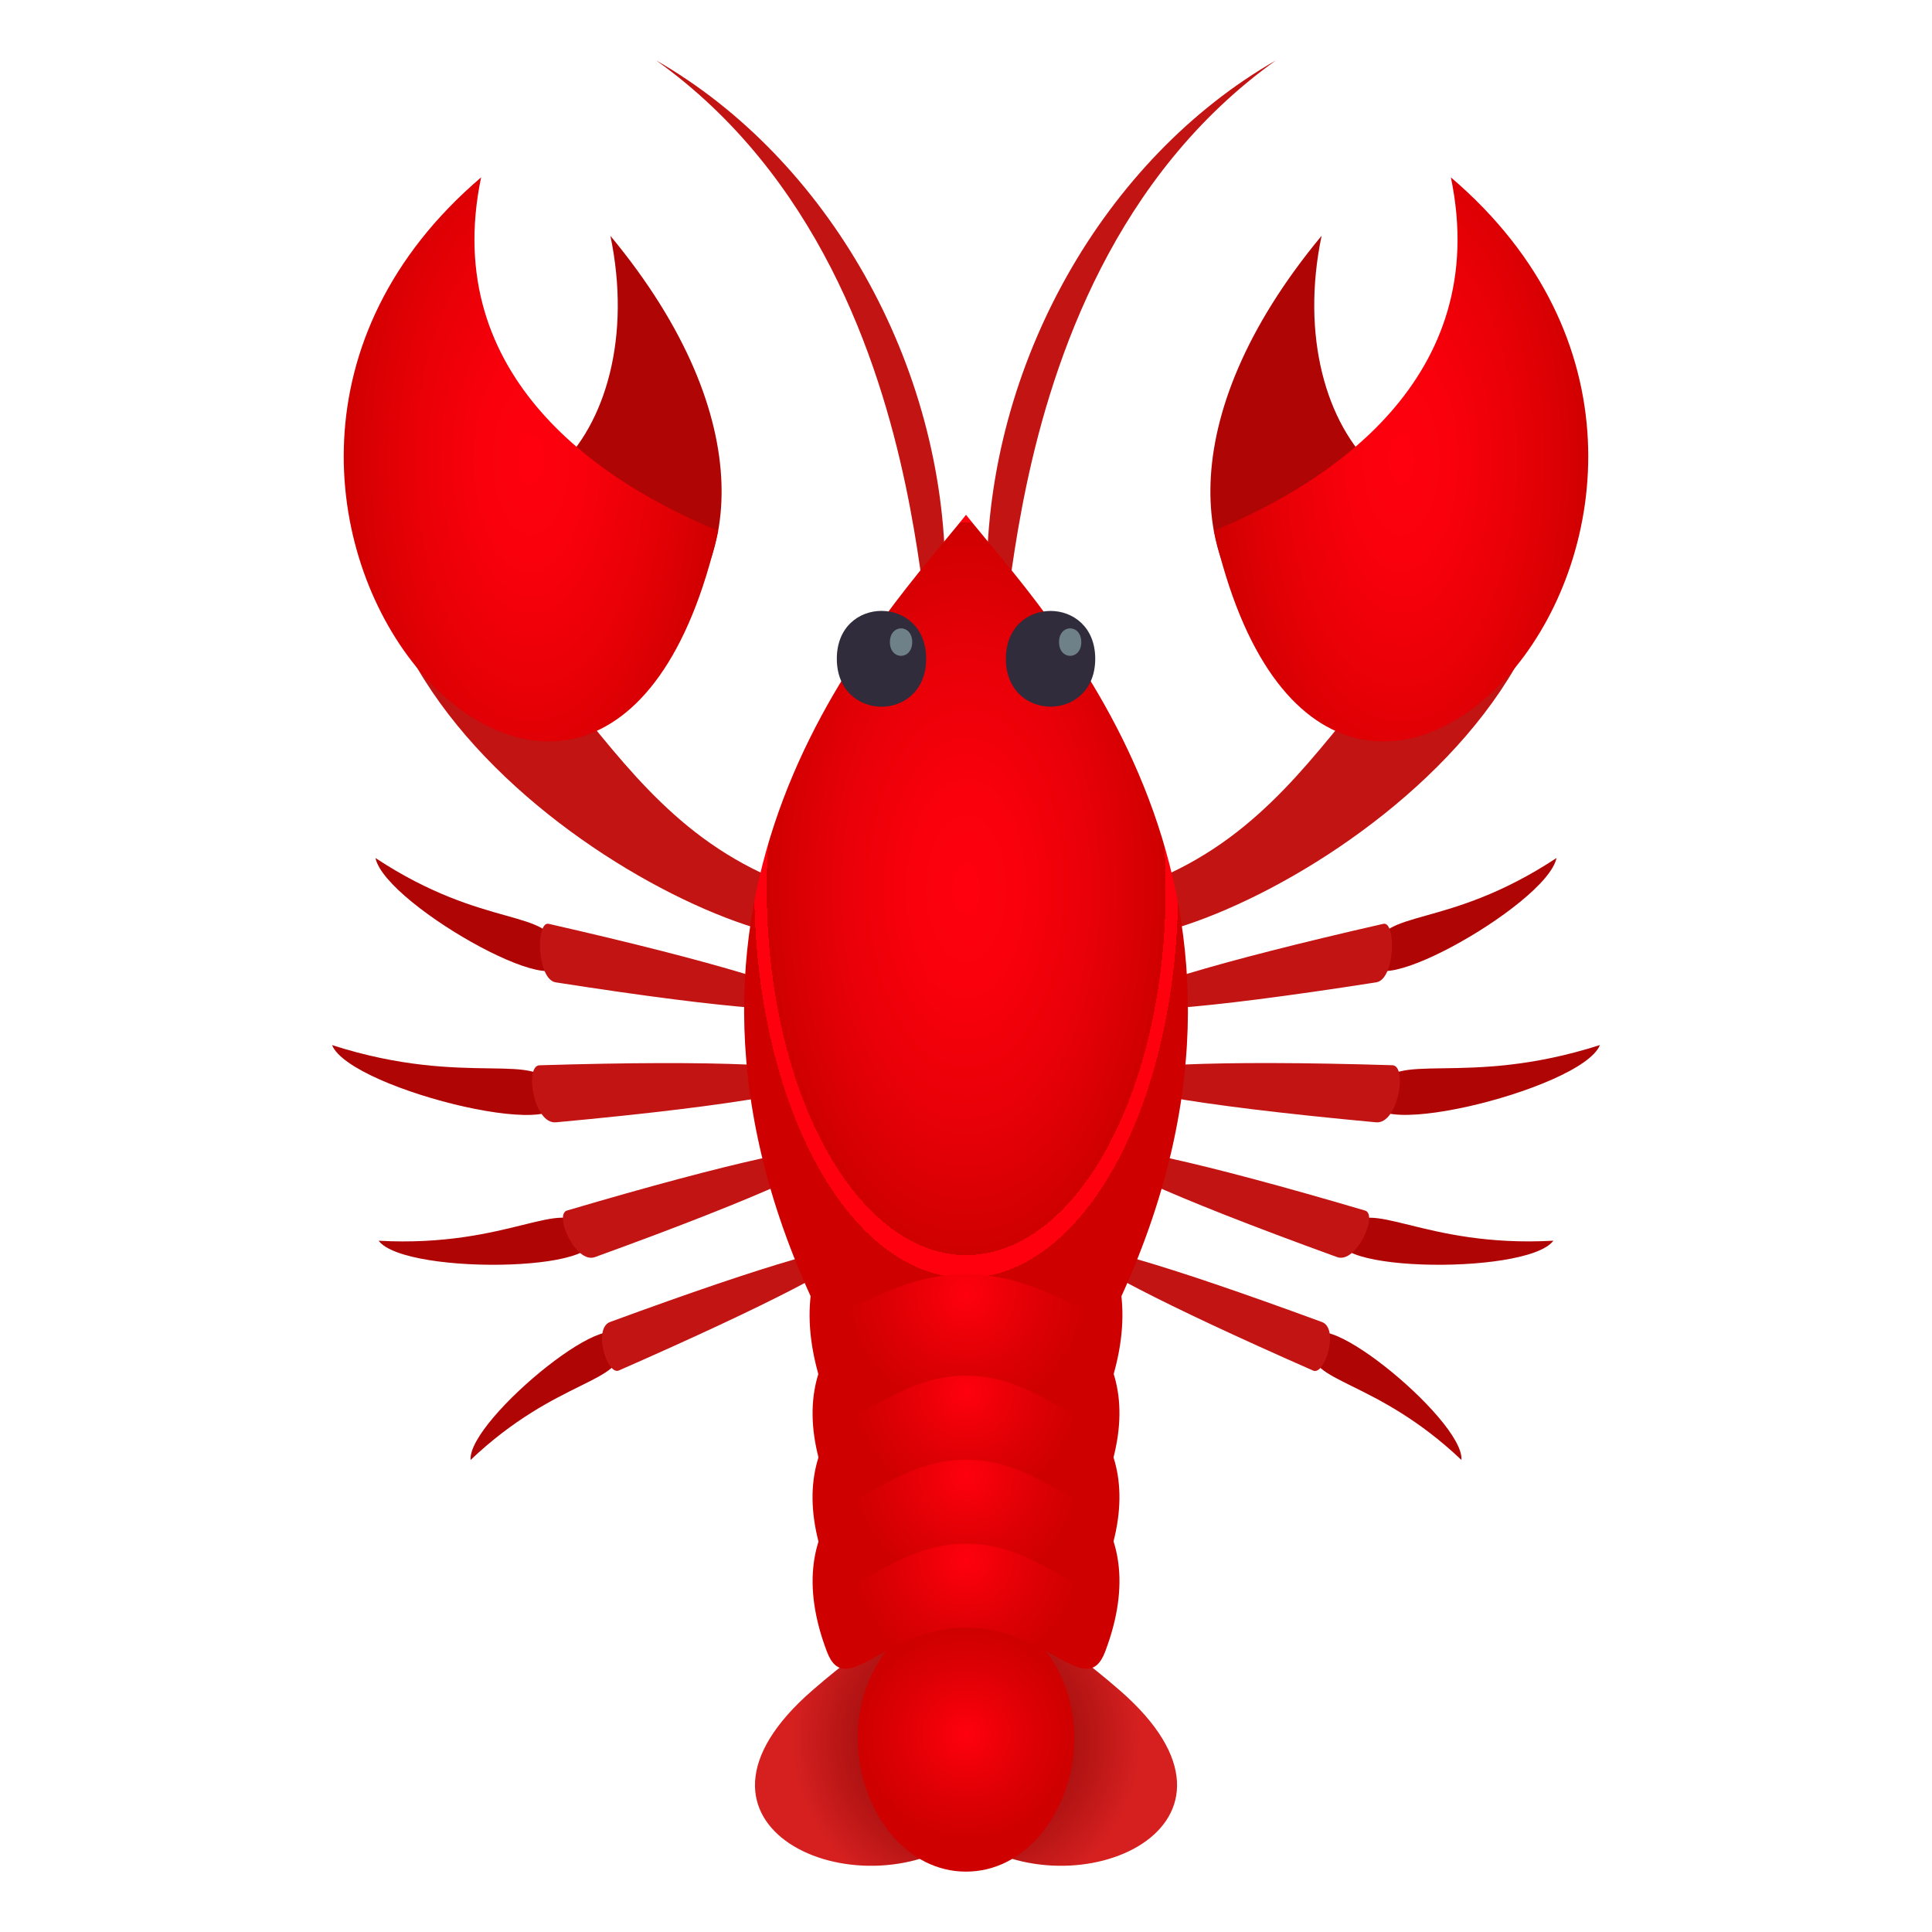 <?xml version="1.0" encoding="utf-8"?>
<!-- Generator: Adobe Illustrator 15.0.0, SVG Export Plug-In . SVG Version: 6.00 Build 0)  -->
<!DOCTYPE svg PUBLIC "-//W3C//DTD SVG 1.1//EN" "http://www.w3.org/Graphics/SVG/1.1/DTD/svg11.dtd">
<svg version="1.1" id="Layer_1" xmlns:x="http://ns.adobe.com/Extensibility/1.0/" xmlns:i="http://ns.adobe.com/AdobeIllustrator/10.0/" xmlns:graph="http://ns.adobe.com/Graphs/1.0/"
	 xmlns="http://www.w3.org/2000/svg" xmlns:xlink="http://www.w3.org/1999/xlink" xmlns:a="http://ns.adobe.com/AdobeSVGViewerExtensions/3.0/"
	 x="0px" y="0px" width="64px" height="64px" viewBox="0 0 64 64" enable-background="new 0 0 64 64" xml:space="preserve">
<radialGradient id="SVGID_1_" cx="27.299" cy="104.686" r="6.31" gradientTransform="matrix(0.919 0 0 0.907 6.918 -37.365)" gradientUnits="userSpaceOnUse">
	<stop  offset="0" style="stop-color:#7A0000"/>
	<stop  offset="0.245" style="stop-color:#8C0606"/>
	<stop  offset="0.734" style="stop-color:#BA1616"/>
	<stop  offset="1" style="stop-color:#D62020"/>
	<a:midPointStop  offset="0" style="stop-color:#7A0000"/>
	<a:midPointStop  offset="0.551" style="stop-color:#7A0000"/>
	<a:midPointStop  offset="1" style="stop-color:#D62020"/>
</radialGradient>
<path fill="url(#SVGID_1_)" d="M26.926,55.982c4.051-3.508,6.102-3.508,10.15-0.002c5.217,4.516-1.488,7.447-5.075,4.857
	C28.416,63.427,21.707,60.497,26.926,55.982z"/>
<radialGradient id="SVGID_2_" cx="27.299" cy="104.537" r="4.498" gradientTransform="matrix(0.919 0 0 0.907 6.918 -37.365)" gradientUnits="userSpaceOnUse">
	<stop  offset="0" style="stop-color:#FF000E"/>
	<stop  offset="0.537" style="stop-color:#DD0004"/>
	<stop  offset="0.849" style="stop-color:#CF0000"/>
	<a:midPointStop  offset="0" style="stop-color:#FF000E"/>
	<a:midPointStop  offset="0.436" style="stop-color:#FF000E"/>
	<a:midPointStop  offset="0.849" style="stop-color:#CF0000"/>
</radialGradient>
<path fill="url(#SVGID_2_)" d="M32.001,52.889c5.636,1.852,3.843,9.112,0,9.111C28.156,62.002,26.363,54.74,32.001,52.889z"/>
<radialGradient id="SVGID_3_" cx="27.3" cy="98.154" r="4.826" gradientTransform="matrix(0.919 0 0 0.907 6.918 -37.365)" gradientUnits="userSpaceOnUse">
	<stop  offset="0" style="stop-color:#FF000E"/>
	<stop  offset="0.537" style="stop-color:#DD0004"/>
	<stop  offset="0.849" style="stop-color:#CF0000"/>
	<a:midPointStop  offset="0" style="stop-color:#FF000E"/>
	<a:midPointStop  offset="0.436" style="stop-color:#FF000E"/>
	<a:midPointStop  offset="0.849" style="stop-color:#CF0000"/>
</radialGradient>
<path fill="url(#SVGID_3_)" d="M36.611,54.71c-0.625,1.645-1.933-0.795-4.612-0.794c-2.677,0-3.984,2.439-4.607,0.795
	C24.008,45.815,39.993,45.799,36.611,54.71z"/>
<radialGradient id="SVGID_4_" cx="27.298" cy="95.088" r="4.826" gradientTransform="matrix(0.919 0 0 0.907 6.918 -37.365)" gradientUnits="userSpaceOnUse">
	<stop  offset="0" style="stop-color:#FF000E"/>
	<stop  offset="0.537" style="stop-color:#DD0004"/>
	<stop  offset="0.849" style="stop-color:#CF0000"/>
	<a:midPointStop  offset="0" style="stop-color:#FF000E"/>
	<a:midPointStop  offset="0.436" style="stop-color:#FF000E"/>
	<a:midPointStop  offset="0.849" style="stop-color:#CF0000"/>
</radialGradient>
<path fill="url(#SVGID_4_)" d="M36.61,51.928c-0.625,1.646-1.933-0.795-4.61-0.793c-2.678-0.002-3.985,2.439-4.611,0.795
	C24.008,43.024,39.993,43.027,36.61,51.928z"/>
<radialGradient id="SVGID_5_" cx="27.299" cy="92.023" r="4.825" gradientTransform="matrix(0.919 0 0 0.907 6.918 -37.365)" gradientUnits="userSpaceOnUse">
	<stop  offset="0" style="stop-color:#FF000E"/>
	<stop  offset="0.537" style="stop-color:#DD0004"/>
	<stop  offset="0.849" style="stop-color:#CF0000"/>
	<a:midPointStop  offset="0" style="stop-color:#FF000E"/>
	<a:midPointStop  offset="0.436" style="stop-color:#FF000E"/>
	<a:midPointStop  offset="0.849" style="stop-color:#CF0000"/>
</radialGradient>
<path fill="url(#SVGID_5_)" d="M36.609,49.146c-0.624,1.646-1.931-0.793-4.61-0.793c-2.678,0.002-3.984,2.441-4.609,0.794
	C24.01,40.246,39.996,40.244,36.609,49.146z"/>
<radialGradient id="SVGID_6_" cx="27.299" cy="88.455" r="5.1" gradientTransform="matrix(0.919 0 0 0.907 6.918 -37.365)" gradientUnits="userSpaceOnUse">
	<stop  offset="0" style="stop-color:#FF000E"/>
	<stop  offset="0.537" style="stop-color:#DD0004"/>
	<stop  offset="0.849" style="stop-color:#CF0000"/>
	<a:midPointStop  offset="0" style="stop-color:#FF000E"/>
	<a:midPointStop  offset="0.436" style="stop-color:#FF000E"/>
	<a:midPointStop  offset="0.849" style="stop-color:#CF0000"/>
</radialGradient>
<path fill="url(#SVGID_6_)" d="M36.611,46.365C35.985,48.012,34.68,45.57,32,45.57c-2.677,0-3.982,2.441-4.611,0.796
	C23.554,36.252,40.448,36.257,36.611,46.365z"/>
<path fill="#C21413" d="M31.313,19.112C29.922,26.191,32.383,9.607,21.735,2C27.407,5.249,31.313,12.061,31.313,19.112z"/>
<path fill="#C21413" d="M32.689,19.113c1.39,7.077-1.071-9.507,9.576-17.112C36.596,5.249,32.688,12.062,32.689,19.113z"/>
<path fill="#B00505" d="M18.472,31.509c-0.205-1.454-2.373-0.67-6.034-3.086C12.764,30.007,19.352,33.657,18.472,31.509z"/>
<path fill="#C21413" d="M18.176,30.603c-0.427-0.1-0.396,1.84,0.234,1.939C30.437,34.419,29.432,33.168,18.176,30.603z"/>
<path fill="#B00505" d="M45.529,31.508c0.204-1.452,2.373-0.67,6.033-3.086C51.236,30.006,44.648,33.656,45.529,31.508z"/>
<path fill="#C21413" d="M45.824,30.603c0.428-0.099,0.397,1.839-0.234,1.938C33.565,34.42,34.569,33.169,45.824,30.603z"/>
<path fill="#B00505" d="M18.338,36.123c-0.439-1.408-2.805-0.045-7.338-1.503C11.6,36.128,19.65,38.053,18.338,36.123z"/>
<path fill="#C21413" d="M17.871,35.289c-0.503,0.018-0.191,1.958,0.546,1.889C31.027,36.014,29.821,34.921,17.871,35.289z"/>
<path fill="#B00505" d="M45.662,36.121c0.44-1.408,2.804-0.045,7.338-1.503C52.4,36.125,44.35,38.051,45.662,36.121z"/>
<path fill="#C21413" d="M46.127,35.287c0.504,0.018,0.191,1.959-0.545,1.891C32.973,36.01,34.177,34.921,46.127,35.287z"/>
<path fill="#B00505" d="M19.391,40.727c-0.727-1.142-2.492,0.613-6.848,0.374C13.433,42.294,21.007,42.129,19.391,40.727z"/>
<path fill="#C21413" d="M18.781,40.101c-0.44,0.132,0.291,1.775,0.928,1.542C31.113,37.506,29.871,36.828,18.781,40.101z"/>
<path fill="#B00505" d="M44.611,40.728c0.725-1.142,2.49,0.612,6.847,0.372C50.567,42.294,42.994,42.129,44.611,40.728z"/>
<path fill="#C21413" d="M45.221,40.102c0.441,0.13-0.292,1.774-0.93,1.54C32.885,37.506,34.128,36.828,45.221,40.102z"/>
<path fill="#B00505" d="M43.462,44.611c-0.186,1.213,2.089,1.037,4.95,3.752C48.518,47.016,43.184,42.693,43.462,44.611z"/>
<path fill="#C21413" d="M43.503,45.404c0.387,0.164,0.866-1.402,0.286-1.611C32.938,39.807,33.331,40.931,43.503,45.404z"/>
<path fill="#B00505" d="M20.539,44.609c0.187,1.213-2.089,1.037-4.95,3.754C15.483,47.016,20.818,42.693,20.539,44.609z"/>
<path fill="#C21413" d="M20.498,45.4c-0.388,0.164-0.866-1.398-0.285-1.609C31.063,39.807,30.672,40.934,20.498,45.4z"/>
<path fill="#C21413" d="M28.396,29.925c1.023,3.981-15.026-2.43-16.024-12.043C19.684,20.734,19.792,28.307,28.396,29.925z"/>
<path fill="#B00505" d="M20.22,7.812c10.166,12.254-3.425,20.671-8.207,6.937C16.829,19.431,21.611,14.467,20.22,7.812z"/>
<radialGradient id="SVGID_7_" cx="11.613" cy="57.978" r="8.708" gradientTransform="matrix(0.919 0 0 1.814 6.918 -89.949)" gradientUnits="userSpaceOnUse">
	<stop  offset="0" style="stop-color:#FF000E"/>
	<stop  offset="0.21" style="stop-color:#F9000C"/>
	<stop  offset="0.486" style="stop-color:#E90007"/>
	<stop  offset="0.782" style="stop-color:#CF0000"/>
	<a:midPointStop  offset="0" style="stop-color:#FF000E"/>
	<a:midPointStop  offset="0.648" style="stop-color:#FF000E"/>
	<a:midPointStop  offset="0.782" style="stop-color:#CF0000"/>
</radialGradient>
<path fill="url(#SVGID_7_)" d="M15.938,5.875C3.56,16.44,19.933,34.608,23.79,17.581C20.01,16.034,14.549,12.532,15.938,5.875z"/>
<path fill="#C21413" d="M35.604,29.924c-1.023,3.982,15.026-2.428,16.025-12.042C44.315,20.734,44.211,28.307,35.604,29.924z"/>
<path fill="#B00505" d="M43.78,7.81c-10.166,12.253,3.424,20.675,8.204,6.942C47.172,19.431,42.391,14.464,43.78,7.81z"/>
<radialGradient id="SVGID_8_" cx="42.984" cy="57.978" r="8.708" gradientTransform="matrix(0.919 0 0 1.814 6.918 -89.949)" gradientUnits="userSpaceOnUse">
	<stop  offset="0" style="stop-color:#FF000E"/>
	<stop  offset="0.21" style="stop-color:#F9000C"/>
	<stop  offset="0.486" style="stop-color:#E90007"/>
	<stop  offset="0.782" style="stop-color:#CF0000"/>
	<a:midPointStop  offset="0" style="stop-color:#FF000E"/>
	<a:midPointStop  offset="0.648" style="stop-color:#FF000E"/>
	<a:midPointStop  offset="0.782" style="stop-color:#CF0000"/>
</radialGradient>
<path fill="url(#SVGID_8_)" d="M48.062,5.875c12.376,10.565-3.993,28.734-7.851,11.706C43.989,16.034,49.45,12.533,48.062,5.875z"/>
<radialGradient id="SVGID_9_" cx="27.3" cy="73.695" r="11.752" gradientTransform="matrix(0.919 0 0 1.688 6.918 -94.96)" gradientUnits="userSpaceOnUse">
	<stop  offset="0" style="stop-color:#FF000E"/>
	<stop  offset="0.164" style="stop-color:#F9000C"/>
	<stop  offset="0.379" style="stop-color:#E90008"/>
	<stop  offset="0.612" style="stop-color:#CF0000"/>
	<a:midPointStop  offset="0" style="stop-color:#FF000E"/>
	<a:midPointStop  offset="0.65" style="stop-color:#FF000E"/>
	<a:midPointStop  offset="0.612" style="stop-color:#CF0000"/>
</radialGradient>
<path fill="url(#SVGID_9_)" d="M32.001,17.054c2.546,3.216,11.432,12.112,5.143,25.896c-0.696,1.527-2.156-0.74-5.144-0.74
	s-4.445,2.269-5.143,0.738C20.571,29.159,29.451,20.276,32.001,17.054z"/>
<path fill="#302C3B" d="M27.721,21.821c-0.002,2.118,2.959,2.122,2.959,0C30.68,19.709,27.72,19.708,27.721,21.821z"/>
<path fill="#302C3B" d="M33.321,21.821c0,2.117,2.96,2.118,2.96,0.001C36.281,19.709,33.321,19.712,33.321,21.821z"/>
<path id="Shape_3_" fill="#6E8189" d="M35.082,21.27c0.001,0.607,0.735,0.608,0.737,0.001C35.818,20.662,35.081,20.665,35.082,21.27
	L35.082,21.27z"/>
<path id="Shape_1_" fill="#6E8189" d="M29.479,21.271c0.002,0.607,0.737,0.606,0.739-0.001
	C30.219,20.664,29.48,20.663,29.479,21.271L29.479,21.271z"/>
</svg>

